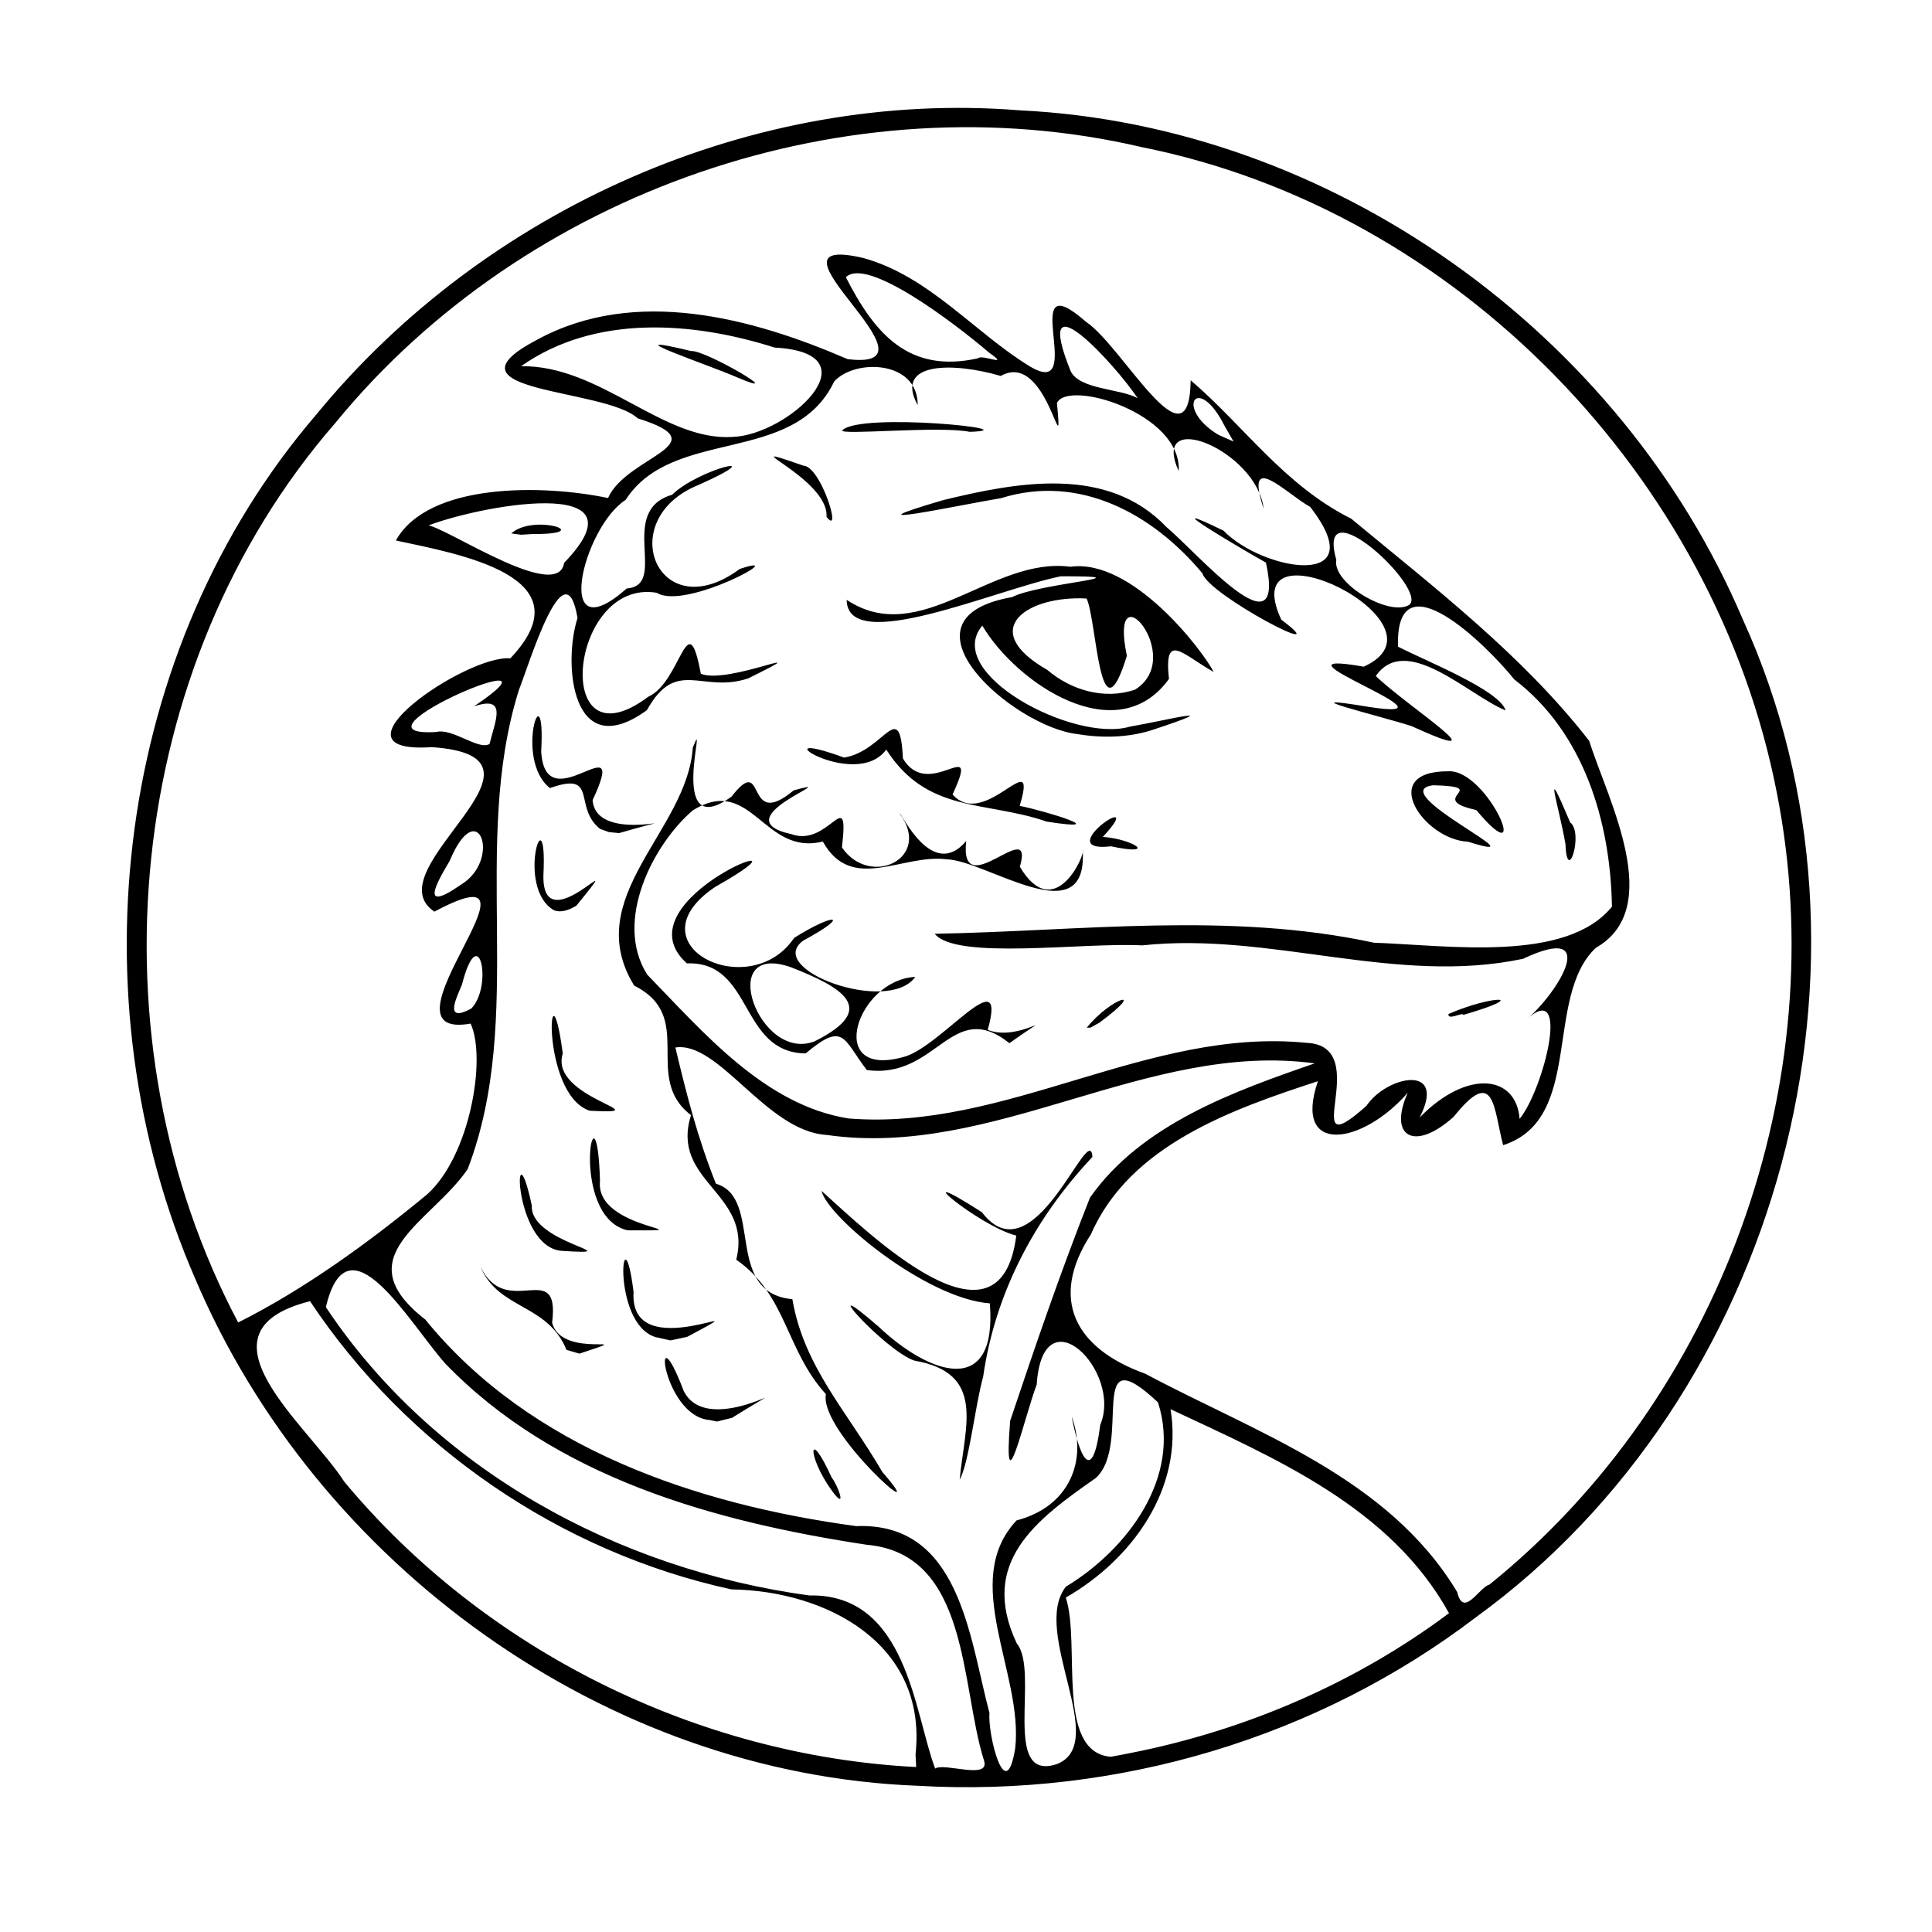 <?xml version="1.0" encoding="UTF-8" standalone="no"?>
<!-- Created with Inkscape (http://www.inkscape.org/) -->

<svg
   version="1.1"
   id="svg1"
   width="1024"
   height="1024"
   viewBox="0 0 1024 1024"
   sodipodi:docname="argonian.svg"
   inkscape:version="1.3.2 (091e20e, 2023-11-25, custom)"
   xml:space="preserve"
   xmlns:inkscape="http://www.inkscape.org/namespaces/inkscape"
   xmlns:sodipodi="http://sodipodi.sourceforge.net/DTD/sodipodi-0.dtd"
   xmlns="http://www.w3.org/2000/svg"
   xmlns:svg="http://www.w3.org/2000/svg"><defs
     id="defs1" /><sodipodi:namedview
     id="namedview1"
     pagecolor="#ffffff"
     bordercolor="#000000"
     borderopacity="0.25"
     inkscape:showpageshadow="2"
     inkscape:pageopacity="0.0"
     inkscape:pagecheckerboard="0"
     inkscape:deskcolor="#d1d1d1"
     inkscape:zoom="1.1455078"
     inkscape:cx="511.56352"
     inkscape:cy="511.12703"
     inkscape:window-width="2560"
     inkscape:window-height="1369"
     inkscape:window-x="-8"
     inkscape:window-y="-8"
     inkscape:window-maximized="1"
     inkscape:current-layer="g1" /><g
     inkscape:groupmode="layer"
     inkscape:label="Image"
     id="g1"><path
       style="fill:#000000"
       d="M 486.5,946.5 C 320.796,940.292 167.789,829.283 103.385,677.563 38.676,528.678 61.062,343.74 167.732,219.629 256.97,110.783 399.531,47.192 540.402,58.47 705.745,66.43 859.067,176.256 923.66,328.149 1006.293,509.03 942.995,740.492 782.5,857.012 c -84.267,64.281 -190.396,95.626 -296,89.488 z m 34.952,-13.687 C 509.008,893.208 513.786,823.549 459.453,818.769 378.714,806.492 294.452,783.29 235.951,722.657 c -19.491,-22.059 -51.604,-79.191 -63.228,-29.838 57.374,86.218 154.861,138.993 256.212,152.809 51.914,-1.161 55.674,62.709 66.725,91.74 4.913,-3.35 29.714,6.492 25.793,-4.554 z m 16.632,-6.25 c 4.429,-39.586 -29.575,-88.481 0.751,-120.725 28.038,-7.279 37.649,-31.74 29.171,-55.157 3.905,20.88 10.918,37.491 15.162,4.487 11.908,-28.302 -30.434,-70.578 -33.693,-21.326 -6.739,17.88 -17.933,68.239 -14.072,19.232 13.258,-39.574 26.942,-79.513 42.306,-118.303 27.406,-39.066 76.933,-56.574 119.131,-71.168 -88.896,-11.977 -169.759,50.726 -258.735,37.932 -31.901,-1.943 -57.071,-49.941 -80.145,-46.332 6.094,25.479 11.719,47.619 21.493,72.183 25.556,7.534 3.698,57.783 40.524,61.216 6.076,35.743 28.814,59.188 47.683,91.581 29.173,33.538 -33.806,-21.345 -29.911,-41.254 -21.469,-23.533 -20.646,-52.644 -47.531,-71.266 8.863,-35.518 -35.147,-41.155 -23.964,-76.595 -26.229,-20.107 3.088,-52.063 -30.12,-68.658 -28.832,-46.905 28.197,-82.025 31.047,-126.1 8.899,-22.568 -14.868,51.631 20.555,25.895 18.787,-24.135 6.43,18.827 32.915,-3.286 29.664,-8.175 -39.456,14.916 -1.123,23.218 19.973,7.204 30.69,-27.494 26.722,7.024 14.821,21.634 48.203,5.886 30.563,-18.018 0.671,-1.166 17.086,36.175 35.298,14.615 -3.831,34.512 36.622,-14.572 28.434,13.659 18.536,31.032 35.125,-7.336 33.291,-8.857 3.024,45.262 -50.937,5.512 -71.999,4.907 -23.707,-3.075 -50.43,18.149 -65.726,-9.444 -31.545,7.884 -37.684,-35.884 -68.949,-16.477 -20.846,17.86 -42.124,58.681 -24.09,87.058 29.846,30.693 62.327,69.134 106.629,76.203 83.772,6.774 158.643,-48.4 242.729,-40.088 37.085,1.539 -6.722,67.851 31.821,33.389 10.741,-15.985 42.983,-22.537 28.174,6.211 25.172,-25.801 51.287,-22.609 52.995,0.729 12.967,-16.024 27.646,-75.151 3.099,-52.205 17.226,-14.255 40.488,-52.385 -1.251,-32.664 -67.391,14.279 -134.053,-14.423 -201.868,-7.108 -31.5,-1.673 -98.694,7.967 -109.988,-6.152 77.642,-1.396 156,-11.853 232.829,4.74 39.182,1.367 101.898,10.784 126.122,-19.1 -0.751,-44.807 -14.726,-92.182 -51.765,-120.453 -14.216,-17.753 -63.21,-66.35 -61.615,-17.357 15.358,7.875 53.796,23.079 57.041,33.802 -19.622,-8.003 -52.709,-41.377 -68.827,-18.248 17.259,16.6 69.172,49.423 18.814,26.5 -17.928,-5.71 -67.884,-17.65 -22.067,-10.059 54.337,8.364 -61.955,-31.658 -3.14,-21.393 50.017,-22.554 -69.446,-80.545 -43.708,-24.917 31.468,23.522 -38.7,-13.133 -41.765,-24.514 -26.18,-31.425 -65.061,-52.9 -106.655,-39.908 -22.41,3.753 -86.593,17.453 -30.69,1.039 39.194,-9.504 86.886,-18.555 118.241,14.27 16.909,14.289 63.559,68.844 52.761,18.893 -14.1,-7.911 -61.695,-36.043 -22.515,-16.956 21.013,21.636 80.057,31.416 45.95,-12.59 -12.61,-6.935 -35.239,-30.913 -24.631,1.026 -3.774,-31.156 -60.582,-54.036 -45.055,-20.034 1.728,-30.507 -58.839,-48.785 -64.541,-36.015 3.679,38.102 -4.966,-28.443 -29.762,-14.38 -24.733,-7.222 -56.82,-7.859 -44.047,15.458 0.159,-23.685 -33.178,-24.776 -44.268,-12.505 -21.322,44.733 -85.464,23.863 -110.524,62.734 -22.697,14.557 -39.098,82.055 0.59,46.948 22.417,-1.641 -5.362,-41.017 24.005,-49.65 14.336,-13.934 54.899,-23.427 13.903,-5.155 -45.266,18.411 -21.235,76.442 21.947,44.492 29.296,-9.831 -28.889,22.256 -43.907,12.603 -46.615,-7.885 -56.194,93.841 -4.557,55.109 17.667,-7.978 20.729,-50.274 27.879,-12.175 14.572,5.966 65.912,-17.813 25.126,2.441 -24.697,8.167 -37.993,-11.323 -53.706,16.836 -40.087,29.071 -44.537,-25.023 -36.775,-48.803 -6.625,-39.407 -25.934,25.441 -31.066,38.076 -25.928,82.672 3.981,172.667 -27.16,253.972 -19.34,28.393 -65.537,46.284 -22.461,79.746 55.633,68.417 143.769,98.011 228.411,109.492 55.109,-2.196 59.915,59.188 70.622,99.091 -1.065,10.895 8.544,50.343 13.639,18.587 z m -97.376,-136.75 c -12.87,-17.811 -12.673,-34.717 0.169,-6.547 3.002,3.457 8.702,18.786 -0.169,6.547 z m 67.937,-5.528 c 2.6,-28.444 14.159,-56.534 -24.04,-63.144 -15.92,-5.445 -54.952,-49.263 -19,-18.049 27.275,25.828 63.065,37.966 59.028,-12.277 -34.03,-2.582 -86.146,-45.966 -89.219,-59.627 25.642,23.029 94.75,90.576 103.236,23.699 -19.761,-4.895 -61.871,-40.305 -18.202,-12.381 27.599,36.368 57.13,-50.061 58.571,-29.304 -30.521,32.39 -51.58,72.061 -57.926,116.488 -4.456,16.286 -7.411,45.399 -12.448,54.595 z M 376,752.624 c -25.18,-2.103 -30.993,-61.381 -13.639,-15.415 13.63,27.209 71.386,-14.24 25.62,14.272 l -7.941,1.967 z m -75.762,-37.172 c -10.027,-24.705 -36.248,-21.199 -45.64,-44.236 13.773,29.089 42.388,-5.171 38.037,29.802 5.125,20.088 49.016,4.989 14.472,16.439 l -6.869,-2.005 z m 47.224,-6.767 c -24.034,-7.252 -17.486,-70.953 -11.659,-23.878 -2.522,40.968 74.065,-0.742 28.41,23.756 l -8.856,1.883 z m -49.642,-45.701 c -26.455,-1.873 -26.012,-71.161 -15.937,-23.974 -1.162,19.955 54.03,26.382 15.937,23.974 z m 34.808,-10.889 c -31.897,-7.307 -16.404,-86.532 -14.616,-26.127 -2.856,26.383 60.317,26.324 14.616,26.127 z M 312.5,588.698 c -26.658,-8.954 -21.513,-85.567 -14.222,-30.321 -7.496,23.905 53.98,32.479 14.222,30.321 z M 459.422,567.145 c -12.739,-16.672 -11.988,-25.886 -32.419,-8.813 -35.308,-0.423 -27.658,-49.05 -62.94,-47.714 -38.313,-34.306 79.074,-76.703 15.177,-40.65 -45.82,30.556 17.97,62.356 41.692,27.107 22.046,-13.821 30.267,-12.243 4.896,1.402 -21.163,15.157 44.947,39.553 59.291,19.292 -30.903,1.585 -48.037,53.853 -6.711,42.571 19.582,-4.368 55.958,-53.377 45.117,-14.496 17.038,6.893 40.357,-13.432 11.482,7.053 -30.685,-24.351 -38.248,19.31 -75.585,14.246 z m -27.573,-15.271 c 35.128,-17.555 13.362,-28.971 -12.622,-39.216 -40.336,-14.205 -16.849,50.94 12.622,39.216 z M 576,544.712 c 12.411,-15.617 33.252,-22.336 6.801,-2.736 l -4.784,2.674 z m 191.713,-7.261 c 22.696,-9.95 44.889,-10.357 7.88,0.476 -0.065,-1.77 -8.378,3.223 -7.88,-0.476 z M 293.619,482.461 c -20.809,-12 -3.304,-64.402 -5.598,-18.543 -0.777,37.416 47.916,-21.402 17.456,16.135 -3.467,2.034 -7.773,3.948 -11.858,2.408 z m 536.116,-35.101 c -3.761,-21.463 -12.414,-46.664 2.5,-11.455 7.296,5.488 -1.682,33.849 -2.5,11.455 z m -51.687,-1.252 c -23.332,-0.978 -48.349,-37.395 -10.61,-37.306 21.134,-1.454 45.841,57.147 15.004,20.526 -27.744,-6.051 9.22,-12.32 -22.71,-13.133 -27.327,3.157 61.002,43.389 18.316,29.913 z m -189.212,2.455 c -33.238,3.94 21.185,-32.621 -4.284,-5 16.149,1.18 29.628,10.362 4.284,5 z m -270.816,-9.25 c -14.557,-11.579 -0.531,-30.846 -26.534,-21.611 -19.402,-15.228 -2.151,-64.62 -4.643,-19.412 2.257,38.526 47.383,-17.179 27.253,25.784 1.909,25.309 62.307,3.533 14.01,17.489 l -5.374,-0.543 -4.712,-1.707 z m 236.694,-3.857 c -32.315,-11.201 -63.248,-4.115 -84.973,-38.169 -16.589,22.722 -70.446,-13.32 -22.326,4.254 21.449,-3.514 29.494,-32.406 31.153,0.458 13.909,23.443 41.7,-14.264 26.312,19.087 17.296,19.453 45.773,-28.044 35.571,6.037 14.194,2.86 50.458,14.008 14.264,8.334 z m 16.18,-46.398 c -33.703,-3.823 -99.68,-61.155 -34.452,-72.581 14.322,-7.429 74.342,-11.145 25.773,-11.026 -34.409,6.99 -113.084,42.18 -113.466,12.491 39.23,25.966 76.969,-23.145 118.586,-17.547 32.727,-4.539 69.87,44.007 75.96,55.783 -16.621,-9.375 -26.475,-21.804 -23.721,3.681 -27.561,38.142 -80.721,2.479 -98.941,-28.274 -21.191,25.292 48.587,62.187 78.102,53.577 21.053,-3.701 53.296,-11.948 11.824,1.805 -12.746,4.044 -26.553,4.304 -39.664,2.092 z m 30.751,-23.567 c 27.547,-17.204 -14.471,-65.888 -4.375,-17.914 -14.603,47.37 -15.808,-18.453 -21.343,-30.352 -31.471,-1.716 -58.322,16.464 -20.822,37.842 12.652,10.848 30.457,15.983 46.539,10.424 z M 438.064,273.914 c 1.529,-20.614 -54.049,-41.724 -12.302,-27.111 9.383,0.202 20.933,38.278 12.302,27.111 z M 514,228.881 c -16.373,-3.294 -70.134,2.051 -67.5,-0.865 9.782,-9.631 100.925,-0.235 67.5,0.865 z M 485.261,929.814 C 491.572,871.344 438.324,843.206 387.685,842.411 297.081,822.687 215.677,766.857 164.325,689.665 c -64.315,16.2 -1.21,65.556 18.12,95.628 74.357,89.447 187.135,145.325 303.15,151.27 -0.111,-2.25 -0.223,-4.5 -0.334,-6.75 z m 74.809,5.219 c 28.551,-10.903 -13.922,-70.014 4.847,-94.042 32.604,-19.693 61.621,-58.161 48.834,-97.712 -38.798,-36.437 -13.242,22.415 -33.039,40.149 -31.094,21.815 -62.206,44.376 -41.791,87.636 12.232,14.742 -8.387,73.615 21.149,63.969 z M 600,928.978 C 660.452,916.959 718.618,891.953 768,855.029 736.98,798.77 675.722,772.865 620.422,746.896 c 6.902,42.015 -20.421,79.748 -55.53,99.838 8.053,24.457 -5.713,81.884 23.813,84.4 l 5.062,-0.936 z M 789.384,839.898 C 911.803,741.294 972.367,573.973 941.695,419.863 909.12,253.173 772.602,111.469 605.213,77.992 449.994,41.663 278.571,100.997 177.782,224.117 65.664,352.958 46.75,550.962 126.248,700.95 c 35.065,-17.607 69.275,-42.381 100.105,-67.881 22.765,-20.354 31.561,-72.093 23.092,-90.539 -54.107,9.582 49.458,-95.988 -19.221,-59.335 -33.315,-22.37 74.281,-82.074 -1.396,-87.194 -58.942,4.003 18.34,-49.142 41.656,-47.064 41.287,-43.493 -27.219,-55.272 -60.666,-62.47 17.177,-30.691 77.563,-29.805 112.446,-22.512 9.951,-22.38 59.866,-28.416 15.736,-42.226 -17.425,-16.202 -107.427,-13.353 -53.209,-41.726 52.028,-28.309 114.168,-11.408 164.424,10.337 55.319,6.836 -52.504,-67.694 8.231,-53.624 35.129,9.619 59.225,39.795 88.617,57.607 30.806,18.293 -8.116,-56.778 29.525,-23.767 19.319,12.785 54.848,80.083 55.489,30.99 28.125,24.024 49.51,55.606 85.099,73.369 44.144,36.618 90.682,72.19 126.087,117.694 10.033,31.464 40.533,88.732 3.534,109.777 -27.625,26.181 -6.146,90.771 -49.106,104.579 -5.183,-19.674 -4.394,-42.38 -26.191,-15.069 -20.855,18.757 -34.872,10.631 -24.363,-12.73 -24.348,27.965 -61.125,33.318 -47.617,-6.106 -45.585,14.875 -99.692,33.91 -120.319,81.158 -22.391,34.462 -8.316,60.542 28.799,73.873 59.242,31.615 128.729,54.841 165.346,115.723 3.336,14.065 11.659,-2.575 17.037,-3.915 z M 249.765,534.584 c 11.57,-11.639 4.229,-48.137 -4.899,-12.783 -2.579,6.477 -10.15,20.839 4.899,12.783 z m -5.49,-65.661 c 21.906,-13.18 9.096,-48.688 -5.967,-12.581 -6.433,10.825 -16.609,28.277 5.967,12.581 z m 15.198,-74.609 c 3.012,-12.469 9.67,-25.949 -8.289,-19.91 57.214,-38.47 -73.327,16.795 -19.999,13.565 8.604,-2.244 22.563,9.908 28.289,6.345 z m 487.436,-73.703 c 10.304,-8.212 -49.938,-64.127 -38.645,-23.886 -2.288,12.449 28.136,30.287 38.645,23.886 z m -447.904,-22.297 c 46.269,-47.906 -47.714,-29.903 -73.784,-19.071 -0.514,-8.046 70.157,42.497 73.784,19.071 z M 271,282.724 c 11.868,-10.769 45.81,0.569 11.285,0.318 l -6.129,0.377 z m 117.179,-51.138 c 29.4,-0.852 76.705,-44.445 22.413,-47.361 -43.475,-13.831 -95.293,-17.688 -134.394,9.868 42.084,-0.58 75.198,39.82 111.981,37.493 z M 390.5,199.931 c -14.732,-6.476 -69.009,-24.646 -24.115,-13.853 7.273,-0.783 53.56,26.465 24.115,13.853 z m 258.565,25.83 c -14.227,-28.341 -26.961,-9.708 -3.404,4.645 l 8.175,3.636 z M 603,211.054 c -11.897,-17.868 -56.6,-66.652 -35.56,-14.405 4.726,9.914 26.279,9.225 35.56,14.405 z M 524.417,187.045 c -18.862,-16.138 -65.158,-51.185 -76.075,-40.09 15.251,29.937 33.328,51.075 69.903,42.982 2.192,-2.474 17.583,5.064 6.172,-2.892 z"
       id="path1" /></g></svg>
